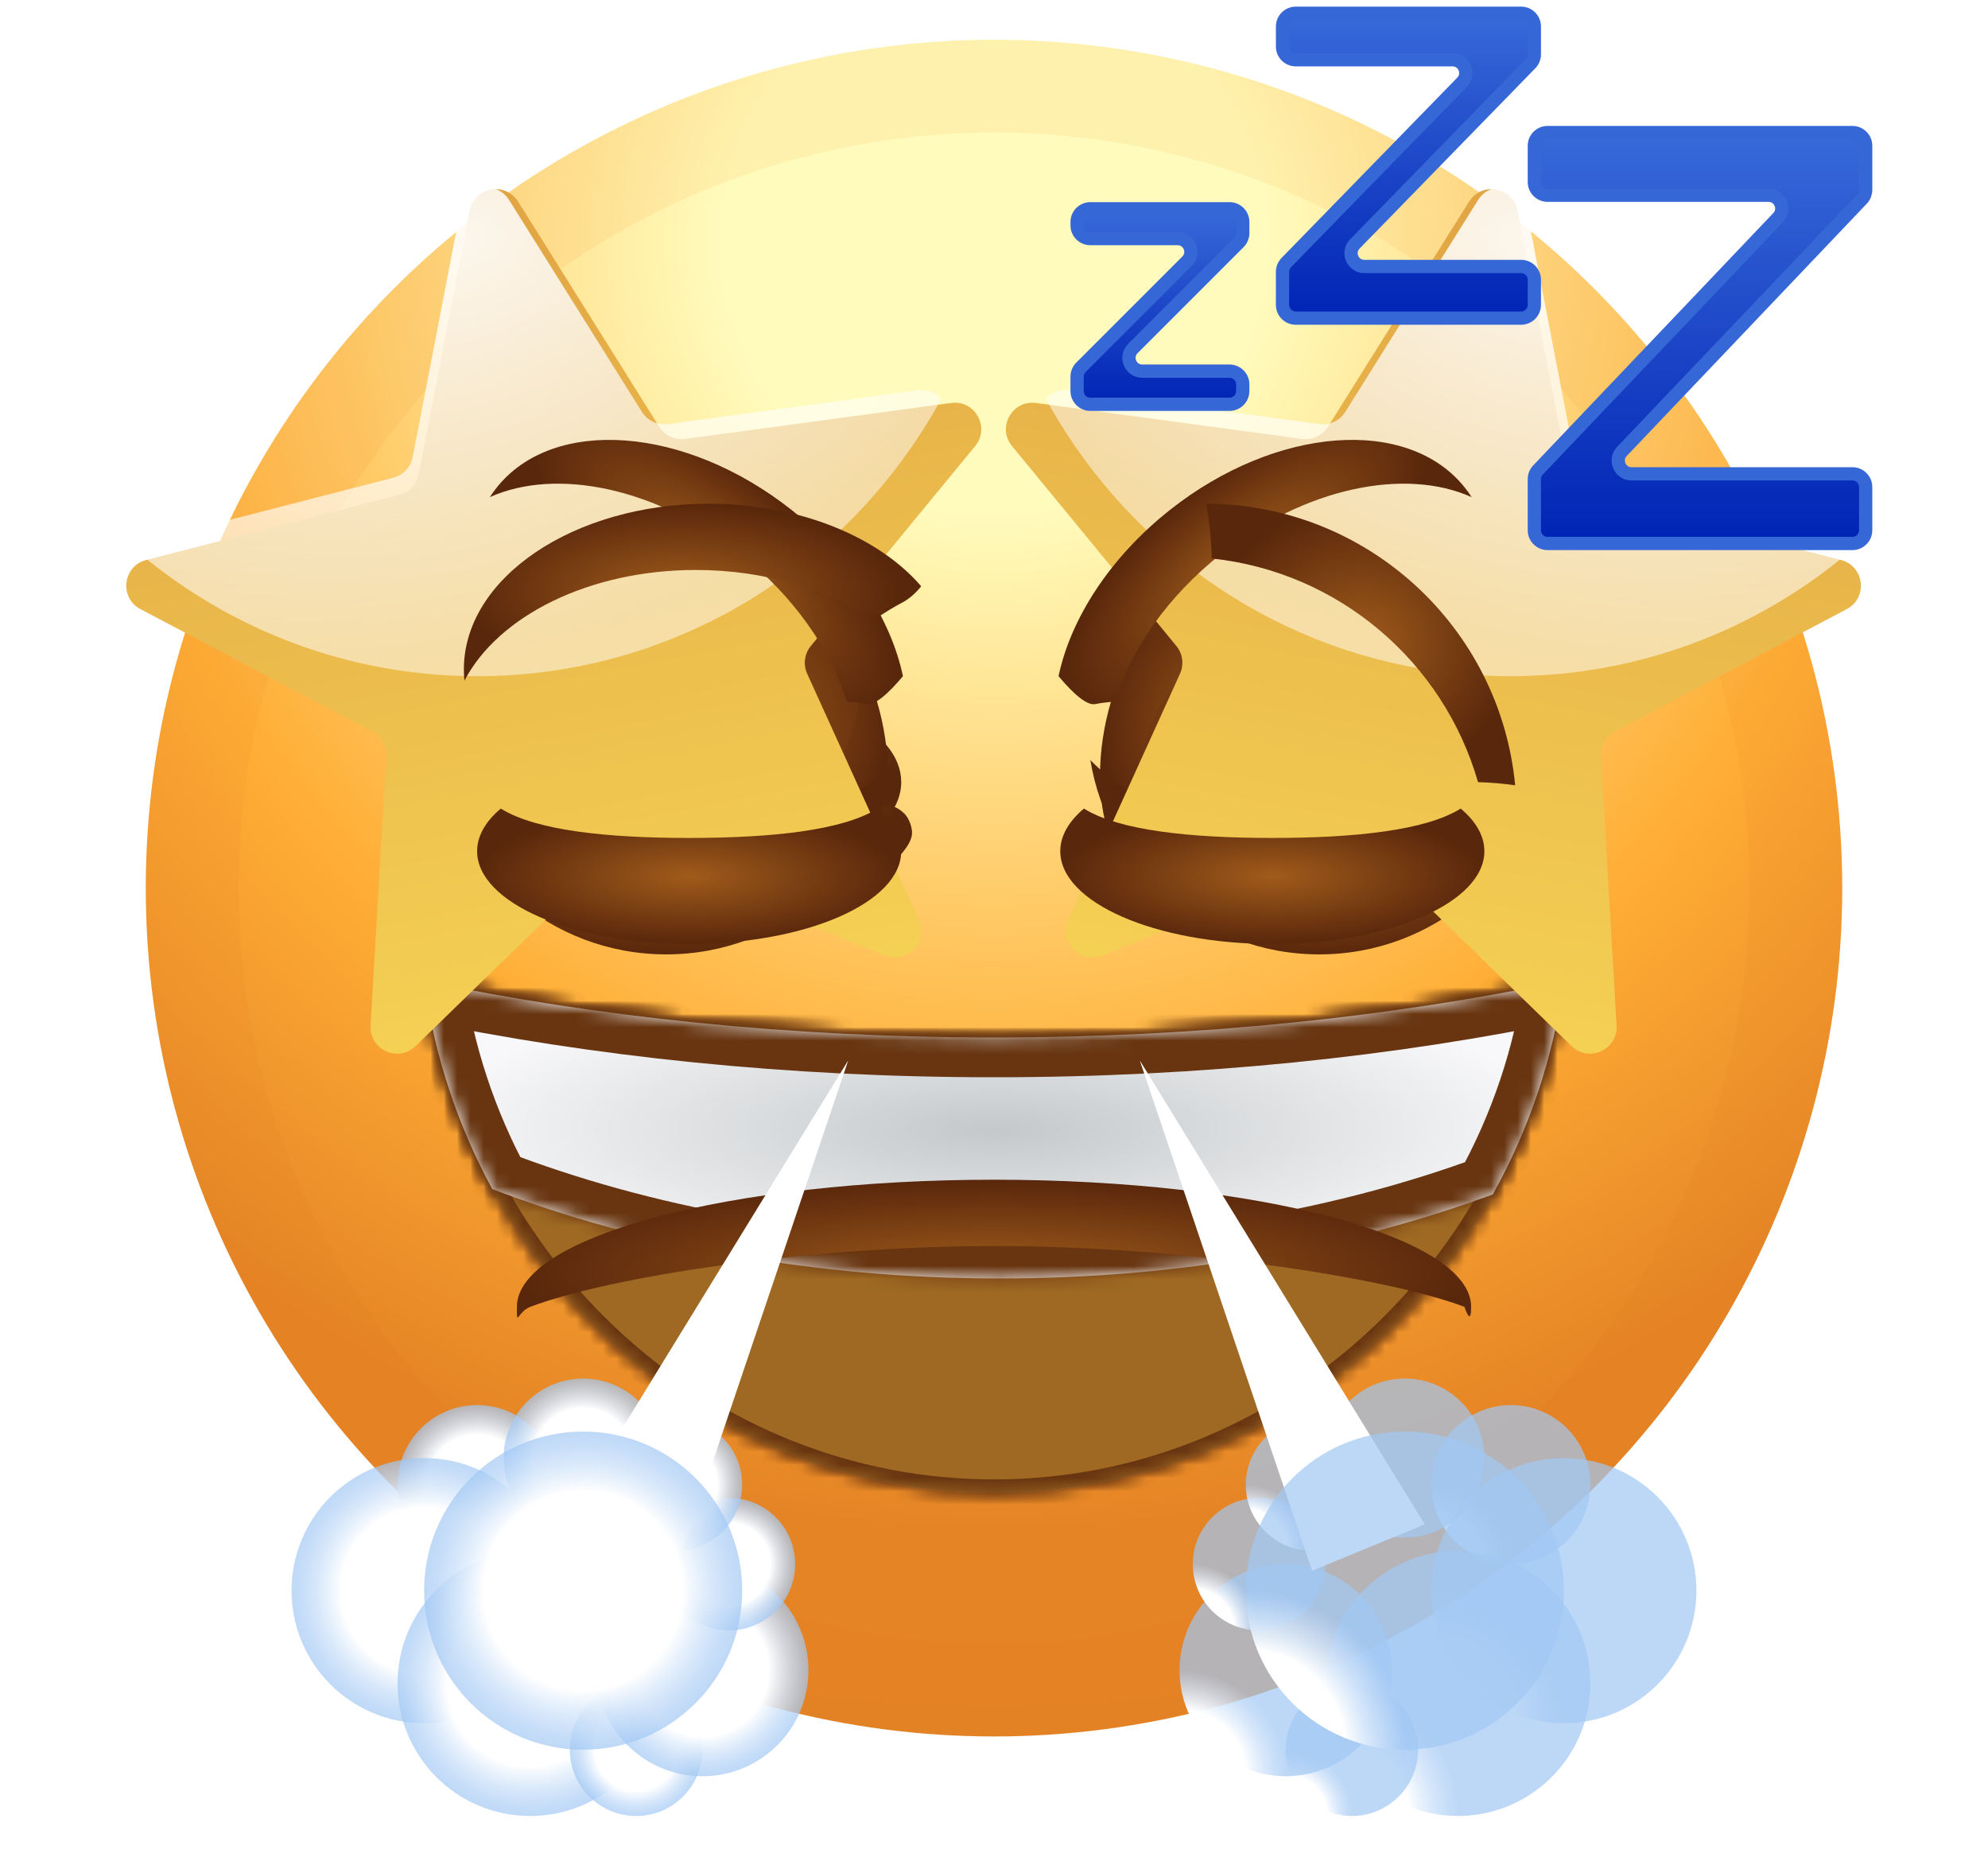 <svg width="150" height="141" viewBox="0 0 150 141" fill="none" xmlns="http://www.w3.org/2000/svg">
<g id="smiley-face--total">
<g id="base-smiley">
<circle cx="75" cy="67" r="64" fill="url(#paint0_radial_35_0)"/>
<circle cx="75" cy="67" r="60.5" stroke="url(#paint1_radial_35_0)" stroke-opacity="0.1" stroke-width="7"/>
</g>
<g id="faces">
<g id="mouth">
<g id="mouth-wow" filter="url(#filter0_d_35_0)">
<circle cx="75" cy="97" r="10" fill="url(#paint2_radial_35_0)"/>
</g>
<g id="lips-kiss" filter="url(#filter1_d_35_0)">
<path fill-rule="evenodd" clip-rule="evenodd" d="M80.287 81C78.573 81.459 76.591 81.834 74.418 82.103C76.929 82.572 79.058 83.329 80.562 84.272C83.269 85.362 84.951 86.886 84.951 88.573C84.951 89.873 83.952 91.076 82.254 92.059C81.982 92.283 81.68 92.502 81.35 92.714C79.842 94.027 77.652 95.289 75.023 96.326C76.515 97.002 77.839 97.748 78.942 98.526C79.473 98.744 79.97 98.976 80.428 99.219C83.214 100.312 84.951 101.858 84.951 103.573C84.951 105.259 83.269 106.783 80.562 107.874C78.975 108.868 76.692 109.656 74 110.118C76.106 110.401 78.021 110.786 79.669 111.25C85.62 110.316 89.951 107.456 89.951 104.073C89.951 100.888 86.113 98.166 80.698 97.079C80.861 96.771 80.951 96.431 80.951 96.073C80.951 95.715 80.861 95.374 80.698 95.067C86.113 93.979 89.951 91.258 89.951 88.073C89.951 84.808 85.918 82.03 80.287 81Z" fill="url(#paint3_radial_35_0)"/>
</g>
<g id="bottom-row-teeth">
<mask id="path-5-inside-1_35_0" fill="white">
<path fill-rule="evenodd" clip-rule="evenodd" d="M32 74C34.974 95.822 53.093 112.609 75 112.609C96.907 112.609 115.026 95.822 118 74C104.933 76.74 90.363 78.27 75 78.27C59.637 78.27 45.067 76.74 32 74Z"/>
</mask>
<path fill-rule="evenodd" clip-rule="evenodd" d="M32 74C34.974 95.822 53.093 112.609 75 112.609C96.907 112.609 115.026 95.822 118 74C104.933 76.74 90.363 78.27 75 78.27C59.637 78.27 45.067 76.74 32 74Z" fill="url(#paint4_radial_35_0)"/>
<path d="M32 74L32.616 71.064L28.453 70.191L29.027 74.405L32 74ZM118 74L120.973 74.405L121.547 70.191L117.384 71.064L118 74ZM75 109.609C54.691 109.609 37.758 94.03 34.972 73.595L29.027 74.405C32.191 97.615 51.495 115.609 75 115.609V109.609ZM115.027 73.595C112.242 94.03 95.309 109.609 75 109.609V115.609C98.505 115.609 117.809 97.615 120.973 74.405L115.027 73.595ZM117.384 71.064C104.531 73.759 90.168 75.27 75 75.27V81.27C90.558 81.27 105.335 79.721 118.616 76.936L117.384 71.064ZM75 75.27C59.832 75.27 45.469 73.759 32.616 71.064L31.384 76.936C44.665 79.721 59.442 81.27 75 81.27V75.27Z" fill="#683510" mask="url(#path-5-inside-1_35_0)"/>
</g>
<g id="top-row-teeth">
<mask id="path-7-inside-2_35_0" fill="white">
<path fill-rule="evenodd" clip-rule="evenodd" d="M112.634 90.109C101.713 94.139 88.999 96.45 75.428 96.45C61.407 96.45 48.301 93.983 37.142 89.702C34.548 84.939 32.768 79.638 32 74C45.067 76.74 59.637 78.27 75 78.27C90.363 78.27 104.933 76.74 118 74C117.21 79.799 115.35 85.242 112.634 90.109Z"/>
</mask>
<path fill-rule="evenodd" clip-rule="evenodd" d="M112.634 90.109C101.713 94.139 88.999 96.45 75.428 96.45C61.407 96.45 48.301 93.983 37.142 89.702C34.548 84.939 32.768 79.638 32 74C45.067 76.74 59.637 78.27 75 78.27C90.363 78.27 104.933 76.74 118 74C117.21 79.799 115.35 85.242 112.634 90.109Z" fill="url(#paint5_radial_35_0)"/>
<path d="M112.634 90.109L113.673 92.923L114.713 92.539L115.254 91.57L112.634 90.109ZM37.142 89.702L34.507 91.137L35.036 92.107L36.067 92.503L37.142 89.702ZM32 74L32.616 71.064L28.453 70.191L29.027 74.405L32 74ZM118 74L120.973 74.405L121.547 70.191L117.384 71.064L118 74ZM111.595 87.294C101.026 91.195 88.665 93.45 75.428 93.45V99.45C89.332 99.45 102.4 97.084 113.673 92.923L111.595 87.294ZM75.428 93.45C61.751 93.45 49.011 91.043 38.216 86.901L36.067 92.503C47.591 96.924 61.064 99.45 75.428 99.45V93.45ZM29.027 74.405C29.846 80.409 31.741 86.059 34.507 91.137L39.776 88.267C37.354 83.82 35.691 78.867 34.972 73.595L29.027 74.405ZM75 75.27C59.832 75.27 45.469 73.759 32.616 71.064L31.384 76.936C44.665 79.721 59.442 81.27 75 81.27V75.27ZM117.384 71.064C104.531 73.759 90.168 75.27 75 75.27V81.27C90.558 81.27 105.335 79.721 118.616 76.936L117.384 71.064ZM115.254 91.57C118.15 86.381 120.131 80.58 120.973 74.405L115.027 73.595C114.288 79.017 112.55 84.102 110.014 88.647L115.254 91.57Z" fill="#683510" mask="url(#path-7-inside-2_35_0)"/>
</g>
<g id="teeth-top-row--no-bottom">
<g id="bottom-row-teeth_2">
<mask id="path-9-inside-3_35_0" fill="white">
<path fill-rule="evenodd" clip-rule="evenodd" d="M32 74C34.974 95.822 53.093 112.609 75 112.609C96.907 112.609 115.026 95.822 118 74C104.933 76.74 90.363 78.27 75 78.27C59.637 78.27 45.067 76.74 32 74Z"/>
</mask>
<path fill-rule="evenodd" clip-rule="evenodd" d="M32 74C34.974 95.822 53.093 112.609 75 112.609C96.907 112.609 115.026 95.822 118 74C104.933 76.74 90.363 78.27 75 78.27C59.637 78.27 45.067 76.74 32 74Z" fill="#9F6923"/>
<path d="M32 74L32.205 73.021L30.818 72.73L31.009 74.135L32 74ZM118 74L118.991 74.135L119.182 72.73L117.795 73.021L118 74ZM75 111.609C53.626 111.609 35.902 95.225 32.991 73.865L31.009 74.135C34.047 96.419 52.56 113.609 75 113.609V111.609ZM117.009 73.865C114.098 95.225 96.374 111.609 75 111.609V113.609C97.44 113.609 115.953 96.419 118.991 74.135L117.009 73.865ZM117.795 73.021C104.799 75.747 90.298 77.27 75 77.27V79.27C90.428 79.27 105.067 77.734 118.205 74.979L117.795 73.021ZM75 77.27C59.702 77.27 45.201 75.747 32.205 73.021L31.795 74.979C44.933 77.734 59.572 79.27 75 79.27V77.27Z" fill="#683510" mask="url(#path-9-inside-3_35_0)"/>
</g>
<g id="top-row-teeth_2">
<mask id="path-11-inside-4_35_0" fill="white">
<path fill-rule="evenodd" clip-rule="evenodd" d="M112.634 90.109C101.713 94.139 88.999 96.45 75.428 96.45C61.407 96.45 48.301 93.983 37.142 89.702C34.548 84.939 32.768 79.638 32 74C45.067 76.74 59.637 78.27 75 78.27C90.363 78.27 104.933 76.74 118 74C117.21 79.799 115.35 85.242 112.634 90.109Z"/>
</mask>
<path fill-rule="evenodd" clip-rule="evenodd" d="M112.634 90.109C101.713 94.139 88.999 96.45 75.428 96.45C61.407 96.45 48.301 93.983 37.142 89.702C34.548 84.939 32.768 79.638 32 74C45.067 76.74 59.637 78.27 75 78.27C90.363 78.27 104.933 76.74 118 74C117.21 79.799 115.35 85.242 112.634 90.109Z" fill="url(#paint6_radial_35_0)"/>
<path d="M112.634 90.109L113.673 92.923L114.713 92.539L115.254 91.57L112.634 90.109ZM37.142 89.702L34.507 91.137L35.036 92.107L36.067 92.503L37.142 89.702ZM32 74L32.616 71.064L28.453 70.191L29.027 74.405L32 74ZM118 74L120.973 74.405L121.547 70.191L117.384 71.064L118 74ZM111.595 87.294C101.026 91.195 88.665 93.45 75.428 93.45V99.45C89.332 99.45 102.4 97.084 113.673 92.923L111.595 87.294ZM75.428 93.45C61.751 93.45 49.011 91.043 38.216 86.901L36.067 92.503C47.591 96.924 61.064 99.45 75.428 99.45V93.45ZM29.027 74.405C29.846 80.409 31.741 86.059 34.507 91.137L39.776 88.267C37.354 83.82 35.691 78.867 34.972 73.595L29.027 74.405ZM75 75.27C59.832 75.27 45.469 73.759 32.616 71.064L31.384 76.936C44.665 79.721 59.442 81.27 75 81.27V75.27ZM117.384 71.064C104.531 73.759 90.168 75.27 75 75.27V81.27C90.558 81.27 105.335 79.721 118.616 76.936L117.384 71.064ZM115.254 91.57C118.15 86.381 120.131 80.58 120.973 74.405L115.027 73.595C114.288 79.017 112.55 84.102 110.014 88.647L115.254 91.57Z" fill="#683510" mask="url(#path-11-inside-4_35_0)"/>
</g>
</g>
<g id="mouth-smoke-puff">
<g id="mouth_2" filter="url(#filter2_d_35_0)">
<path d="M40 97.593C39 98 39 99.182 39 97.593C39 92.295 55.118 88 75 88C94.882 88 111 92.295 111 97.593C111 99.182 110.5 97.593 110.5 97.593C104.51 95.318 88.92 93 75 93C61.08 93 45.99 95.318 40 97.593Z" fill="url(#paint7_radial_35_0)"/>
</g>
<g id="smoke-puff">
<g id="smoke-puff-left" filter="url(#filter3_d_35_0)">
<g id="puff-group">
<g id="puff-balls">
<circle id="Ellipse 41" cx="35" cy="111" r="6" fill="url(#paint8_radial_35_0)"/>
<circle id="Ellipse 42" cx="43" cy="109" r="6" fill="url(#paint9_radial_35_0)"/>
<circle id="Ellipse 43" cx="31" cy="119" r="10" fill="url(#paint10_radial_35_0)"/>
<circle id="Ellipse 44" cx="39" cy="126" r="10" fill="url(#paint11_radial_35_0)"/>
<circle id="Ellipse 45" cx="47" cy="131" r="5" fill="url(#paint12_radial_35_0)"/>
<circle id="Ellipse 46" cx="52" cy="125" r="8" fill="url(#paint13_radial_35_0)"/>
<circle id="Ellipse 47" cx="54" cy="117" r="5" fill="url(#paint14_radial_35_0)"/>
<circle id="Ellipse 48" cx="50" cy="111" r="5" fill="url(#paint15_radial_35_0)"/>
</g>
<g id="puff-base">
<g id="Vector 8" filter="url(#filter4_i_35_0)">
<path d="M41.5 112L63 77L50 115.5L41.5 112Z" fill="white"/>
</g>
<circle id="Ellipse 49" cx="43" cy="119" r="12" fill="url(#paint16_radial_35_0)"/>
</g>
</g>
</g>
<g id="smoke-puff-left_2" filter="url(#filter5_d_35_0)">
<g id="puff-group_2">
<g id="puff-balls_2">
<circle id="Ellipse 41_2" r="6" transform="matrix(-1 0 0 1 115 111)" fill="url(#paint17_radial_35_0)"/>
<circle id="Ellipse 42_2" r="6" transform="matrix(-1 0 0 1 107 109)" fill="url(#paint18_radial_35_0)"/>
<circle id="Ellipse 43_2" r="10" transform="matrix(-1 0 0 1 119 119)" fill="url(#paint19_radial_35_0)"/>
<circle id="Ellipse 44_2" r="10" transform="matrix(-1 0 0 1 111 126)" fill="url(#paint20_radial_35_0)"/>
<circle id="Ellipse 45_2" r="5" transform="matrix(-1 0 0 1 103 131)" fill="url(#paint21_radial_35_0)"/>
<circle id="Ellipse 46_2" r="8" transform="matrix(-1 0 0 1 98 125)" fill="url(#paint22_radial_35_0)"/>
<circle id="Ellipse 47_2" r="5" transform="matrix(-1 0 0 1 96 117)" fill="url(#paint23_radial_35_0)"/>
<circle id="Ellipse 48_2" r="5" transform="matrix(-1 0 0 1 100 111)" fill="url(#paint24_radial_35_0)"/>
</g>
<g id="puff-base_2">
<g id="Vector 8_2" filter="url(#filter6_i_35_0)">
<path d="M108.5 112L87 77L100 115.5L108.5 112Z" fill="white"/>
</g>
<circle id="Ellipse 49_2" r="12" transform="matrix(-1 0 0 1 107 119)" fill="url(#paint25_radial_35_0)"/>
</g>
</g>
</g>
</g>
</g>
</g>
<g id="eyes">
<g id="eyes--left-wink">
<g id="eye-left" filter="url(#filter7_d_35_0)">
<path fill-rule="evenodd" clip-rule="evenodd" d="M66.494 61.216C67.456 60.253 68 59.159 68 58C68 54.134 61.956 51 54.5 51C47.044 51 41 54.134 41 58C41 59.159 41.544 60.253 42.506 61.216C44.752 59.556 49.28 59 54.5 59C59.72 59 64.248 59.556 66.494 61.216Z" fill="url(#paint26_radial_35_0)"/>
</g>
<g id="eye-right" filter="url(#filter8_d_35_0)">
<ellipse cx="93.5" cy="58.5" rx="7.5" ry="11.5" fill="url(#paint27_radial_35_0)"/>
</g>
</g>
<g id="left-eye" filter="url(#filter9_d_35_0)">
<path fill-rule="evenodd" clip-rule="evenodd" d="M64.581 65.301C66.092 63.396 67 60.778 67 57.5C67 50.044 62.299 42 56.5 42C50.701 42 46 50.044 46 57.5C46 60.778 46.908 63.396 48.419 65.301C49.531 59.901 52.729 56 56.5 56C60.271 56 63.469 59.901 64.581 65.301Z" fill="url(#paint28_radial_35_0)"/>
</g>
<g id="right-eye" filter="url(#filter10_d_35_0)">
<path fill-rule="evenodd" clip-rule="evenodd" d="M101.581 65.301C103.092 63.396 104 60.778 104 57.5C104 50.044 99.299 42 93.5 42C87.701 42 83 50.044 83 57.5C83 60.778 83.908 63.396 85.419 65.301C86.531 59.901 89.729 56 93.5 56C97.271 56 100.469 59.901 101.581 65.301Z" fill="url(#paint29_radial_35_0)"/>
</g>
<g id="right-eye--dizzy" filter="url(#filter11_d_35_0)">
<path d="M82 46.492C82 44.731 86.483 41.333 90.901 39.746C92.897 39.029 93.692 38.931 96.668 39.035C101.294 39.196 103.812 40.309 107.222 43.7C110.541 47.001 111.779 49.659 111.96 53.869C112.075 56.556 111.976 57.265 111.197 59.314C109.625 63.448 107.071 66.213 103.13 68.05C100.403 69.322 96.527 69.316 93.731 68.036C85.191 64.127 83.558 53.724 90.721 48.863C92.209 47.853 92.768 47.683 94.969 47.573C98.103 47.415 99.839 48.145 102.131 50.582C104.637 53.246 104.98 55.83 103.194 58.58C101.138 61.745 97.386 62.307 94.737 59.846C92.399 57.673 94.829 54.806 97.457 56.637C98.942 57.672 100.233 56.496 99.743 54.554C99.416 53.259 97.051 51.638 95.488 51.638C93.017 51.638 90.27 54.643 90.29 57.324C90.307 59.51 92.502 62.636 94.895 63.881C96.561 64.749 99.309 64.855 101.338 64.129C104.756 62.906 107.884 58.332 107.884 54.554C107.884 49.785 103.929 44.904 98.948 43.527C97.072 43.008 96.456 42.983 94.38 43.337C91.758 43.784 89.216 44.918 87.448 46.427C84.813 48.678 83.777 49.013 82.631 47.981C82.284 47.668 82 46.998 82 46.492Z" fill="url(#paint30_radial_35_0)"/>
</g>
<g id="left-eye--dizzy" filter="url(#filter12_d_35_0)">
<path d="M68.816 61.866C68.774 63.626 64.21 66.916 59.756 68.396C57.743 69.065 56.947 69.144 53.974 68.969C49.352 68.697 46.862 67.524 43.534 64.052C40.295 60.672 39.121 57.986 39.041 53.773C38.99 51.084 39.106 50.378 39.934 48.348C41.605 44.253 44.224 41.549 48.208 39.807C50.965 38.601 54.84 38.7 57.605 40.047C66.048 44.159 67.431 54.598 60.154 59.286C58.642 60.26 58.08 60.417 55.876 60.475C52.74 60.557 51.021 59.786 48.788 57.294C46.347 54.571 46.066 51.98 47.918 49.273C50.048 46.158 53.813 45.687 56.403 48.211C58.688 50.438 56.19 53.247 53.606 51.353C52.146 50.283 50.828 51.428 51.272 53.38C51.567 54.684 53.892 56.361 55.455 56.398C57.925 56.457 60.743 53.519 60.787 50.838C60.823 48.652 58.704 45.474 56.342 44.172C54.696 43.265 51.952 43.094 49.906 43.77C46.459 44.911 43.223 49.409 43.133 53.185C43.018 57.953 46.855 62.927 51.802 64.424C53.665 64.987 54.28 65.028 56.364 64.724C58.995 64.339 61.565 63.267 63.367 61.8C66.056 59.612 67.099 59.303 68.221 60.362C68.56 60.683 68.828 61.359 68.816 61.866Z" fill="url(#paint31_radial_35_0)"/>
</g>
<g id="eyes--sleepy">
<g id="Subtract" filter="url(#filter13_d_35_0)">
<path d="M67.541 56.342C63.512 60.397 57.273 63 50.27 63C43.268 63 37.029 60.397 33 56.342C34.358 64.655 41.573 71 50.27 71C58.968 71 66.183 64.655 67.541 56.342Z" fill="url(#paint32_radial_35_0)"/>
</g>
<g id="Subtract_2" filter="url(#filter14_d_35_0)">
<path d="M116.811 56.342C112.782 60.397 106.544 63 99.541 63C92.538 63 86.3 60.397 82.27 56.342C83.628 64.655 90.844 71 99.541 71C108.238 71 115.454 64.655 116.811 56.342Z" fill="url(#paint33_radial_35_0)"/>
</g>
</g>
<g id="eyes--stars">
<g id="eye-left_2">
<g id="Star 5" filter="url(#filter15_d_35_0)">
<path d="M38.092 13.209C37.128 11.671 34.779 12.109 34.434 13.891L30.59 33.768C30.444 34.526 29.873 35.133 29.126 35.325L10.03 40.247C8.26 40.703 7.979 43.099 9.596 43.952L27.081 53.178C27.774 53.544 28.189 54.281 28.144 55.063L26.963 75.372C26.857 77.194 29.046 78.194 30.354 76.922L44.814 62.858C45.383 62.305 46.226 62.14 46.962 62.439L65.769 70.08C67.443 70.761 69.09 69.046 68.342 67.4L59.905 48.828C59.589 48.134 59.697 47.32 60.181 46.731L72.58 31.652C73.734 30.248 72.568 28.157 70.767 28.4L50.703 31.113C49.925 31.218 49.157 30.859 48.74 30.194L38.092 13.209Z" fill="url(#paint34_linear_35_0)"/>
</g>
<path id="Intersect" fill-rule="evenodd" clip-rule="evenodd" d="M10.438 41.664C10.68 41.2 11.109 40.824 11.708 40.669L29.672 36.04C30.419 35.847 30.989 35.241 31.136 34.483L34.755 15.772C35.099 13.989 37.449 13.551 38.413 15.089L48.434 31.074C48.851 31.739 49.618 32.099 50.396 31.994L69.282 29.44C70.002 29.343 70.621 29.619 71.031 30.076C64.216 42.559 51.083 51.013 36 51.013C26.28 51.013 17.369 47.502 10.438 41.664Z" fill="url(#paint35_radial_35_0)"/>
</g>
<g id="eye-right_2">
<g id="Star 5_2" filter="url(#filter16_d_35_0)">
<path d="M111.846 13.209C112.811 11.671 115.16 12.109 115.505 13.891L119.348 33.768C119.495 34.526 120.065 35.133 120.813 35.325L139.908 40.247C141.679 40.703 141.959 43.099 140.343 43.952L122.858 53.178C122.165 53.544 121.749 54.281 121.795 55.063L122.975 75.372C123.081 77.194 120.892 78.194 119.584 76.922L105.124 62.858C104.555 62.305 103.713 62.14 102.977 62.439L84.17 70.08C82.495 70.761 80.849 69.046 81.596 67.4L90.034 48.828C90.349 48.134 90.242 47.32 89.758 46.731L77.359 31.652C76.204 30.248 77.37 28.157 79.172 28.4L99.236 31.113C100.014 31.218 100.782 30.859 101.199 30.194L111.846 13.209Z" fill="url(#paint36_linear_35_0)"/>
</g>
<path id="Intersect_2" fill-rule="evenodd" clip-rule="evenodd" d="M139.5 41.664C139.258 41.2 138.83 40.824 138.231 40.669L120.267 36.04C119.519 35.847 118.949 35.241 118.803 34.483L115.184 15.772C114.839 13.989 112.49 13.551 111.526 15.089L101.505 31.074C101.088 31.739 100.32 32.099 99.542 31.994L80.657 29.44C79.936 29.343 79.317 29.619 78.908 30.076C85.723 42.559 98.856 51.013 113.939 51.013C123.659 51.013 132.569 47.502 139.5 41.664Z" fill="url(#paint37_radial_35_0)"/>
</g>
</g>
<g id="eyes--mad">
<g id="right-eye-group-mad">
<g id="Subtract_3" filter="url(#filter17_d_35_0)">
<path fill-rule="evenodd" clip-rule="evenodd" d="M110.215 60C111.356 60.963 112 62.056 112 63.216C112 67.082 104.837 70.216 96 70.216C87.163 70.216 80 67.082 80 63.216C80 62.056 80.644 60.963 81.785 60C84.447 61.66 89.814 62.216 96 62.216C102.187 62.216 107.553 61.66 110.215 60Z" fill="url(#paint38_radial_35_0)"/>
</g>
<g id="Subtract_4" filter="url(#filter18_d_35_0)">
<path d="M79.87 50.011C81.008 51.368 82.019 52.246 82.644 52.116C82.991 52.044 83.5 51.979 84.115 51.923C85.312 48.02 88.095 43.985 92.162 40.772C98.49 35.772 106.036 34.255 111.038 36.504C110.885 36.265 110.72 36.033 110.542 35.808C106.263 30.391 96.294 31.135 88.277 37.469C83.725 41.066 80.78 45.693 79.87 50.011Z" fill="url(#paint39_radial_35_0)"/>
</g>
</g>
<g id="left-eye-group-mad">
<g id="Subtract_5" filter="url(#filter19_d_35_0)">
<path fill-rule="evenodd" clip-rule="evenodd" d="M37.785 60C36.644 60.963 36 62.056 36 63.216C36 67.082 43.163 70.216 52 70.216C60.837 70.216 68 67.082 68 63.216C68 62.056 67.356 60.963 66.215 60C63.553 61.66 58.187 62.216 52 62.216C45.813 62.216 40.447 61.66 37.785 60Z" fill="url(#paint40_radial_35_0)"/>
</g>
<g id="Subtract_6" filter="url(#filter20_d_35_0)">
<path d="M68.13 50.011C66.992 51.368 65.981 52.246 65.356 52.116C65.009 52.044 64.5 51.979 63.885 51.923C62.688 48.02 59.905 43.985 55.838 40.772C49.51 35.772 41.965 34.255 36.962 36.504C37.115 36.265 37.28 36.033 37.458 35.808C41.737 30.391 51.706 31.135 59.723 37.469C64.275 41.066 67.22 45.693 68.13 50.011Z" fill="url(#paint41_radial_35_0)"/>
</g>
</g>
</g>
</g>
<g id="eyebrows">
<g id="eyebrow-right" filter="url(#filter21_d_35_0)">
<path d="M114.323 58.243C113.406 58.11 112.471 58.031 111.522 58.007C108.926 48.959 101.041 42.147 91.427 41.131C91.406 39.72 91.26 38.34 91 37C103.186 37.035 113.19 46.346 114.323 58.243Z" fill="url(#paint42_radial_35_0)"/>
</g>
<g id="eyebrow-left" filter="url(#filter22_d_35_0)">
<path d="M69.506 43.227C68.998 43.88 68.42 44.29 68 44.5C67.547 44.726 66.764 45.211 65.824 45.828C62.459 43.468 57.733 42 52.5 42C44.434 42 37.574 45.488 35.042 50.353C35.014 50.071 35 49.787 35 49.5C35 42.596 43.283 37 53.5 37C60.334 37 66.302 39.504 69.506 43.227Z" fill="url(#paint43_radial_35_0)"/>
</g>
</g>
</g>
<g id="sleep-group">
<path id="z-small" d="M81.27 17V16.75C81.27 16.198 81.718 15.75 82.27 15.75H92.77C93.323 15.75 93.77 16.198 93.77 16.75V17.586C93.77 17.851 93.665 18.105 93.478 18.293L85.478 26.293C84.848 26.923 85.294 28 86.185 28H92.77C93.323 28 93.77 28.448 93.77 29V29.5C93.77 30.052 93.323 30.5 92.77 30.5H82.27C81.718 30.5 81.27 30.052 81.27 29.5V28.414C81.27 28.149 81.376 27.895 81.563 27.707L89.563 19.707C90.193 19.077 89.747 18 88.856 18H82.27C81.718 18 81.27 17.552 81.27 17Z" fill="url(#paint44_linear_35_0)" stroke="#3667D7"/>
<path id="z-medium" d="M96.77 3.508V2C96.77 1.448 97.218 1 97.77 1H114.77C115.323 1 115.77 1.448 115.77 2V4.102C115.77 4.363 115.669 4.613 115.487 4.8L102.226 18.404C101.608 19.037 102.057 20.102 102.942 20.102H114.77C115.323 20.102 115.77 20.549 115.77 21.102V23C115.77 23.552 115.323 24 114.77 24H97.77C97.218 24 96.77 23.552 96.77 23V20.508C96.77 20.248 96.872 19.997 97.054 19.81L110.315 6.206C110.933 5.573 110.484 4.508 109.599 4.508H97.77C97.218 4.508 96.77 4.061 96.77 3.508Z" fill="url(#paint45_linear_35_0)" stroke="#3667D7"/>
<path id="z-big" d="M115.77 13.729V11C115.77 10.448 116.218 10 116.77 10H139.77C140.323 10 140.77 10.448 140.77 11V14.329C140.77 14.586 140.672 14.832 140.495 15.018L122.378 34.056C121.772 34.693 122.223 35.746 123.102 35.746H139.77C140.323 35.746 140.77 36.194 140.77 36.746V40C140.77 40.552 140.323 41 139.77 41H116.77C116.218 41 115.77 40.552 115.77 40V36.145C115.77 35.889 115.869 35.642 116.046 35.456L134.163 16.418C134.769 15.781 134.317 14.729 133.438 14.729H116.77C116.218 14.729 115.77 14.281 115.77 13.729Z" fill="url(#paint46_linear_35_0)" stroke="#3667D7"/>
</g>
</g>
<defs>
<filter id="filter0_d_35_0" x="63" y="86" width="24" height="24" filterUnits="userSpaceOnUse" color-interpolation-filters="sRGB">
<feFlood flood-opacity="0" result="BackgroundImageFix"/>
<feColorMatrix in="SourceAlpha" type="matrix" values="0 0 0 0 0 0 0 0 0 0 0 0 0 0 0 0 0 0 127 0" result="hardAlpha"/>
<feOffset dy="1"/>
<feGaussianBlur stdDeviation="1"/>
<feColorMatrix type="matrix" values="0 0 0 0 0.992 0 0 0 0 0.965 0 0 0 0 0.333 0 0 0 1 0"/>
<feBlend mode="normal" in2="BackgroundImageFix" result="effect1_dropShadow_35_0"/>
<feBlend mode="normal" in="SourceGraphic" in2="effect1_dropShadow_35_0" result="shape"/>
</filter>
<filter id="filter1_d_35_0" x="73" y="78" width="21.951" height="36.251" filterUnits="userSpaceOnUse" color-interpolation-filters="sRGB">
<feFlood flood-opacity="0" result="BackgroundImageFix"/>
<feColorMatrix in="SourceAlpha" type="matrix" values="0 0 0 0 0 0 0 0 0 0 0 0 0 0 0 0 0 0 127 0" result="hardAlpha"/>
<feOffset dx="2"/>
<feGaussianBlur stdDeviation="1.5"/>
<feColorMatrix type="matrix" values="0 0 0 0 0 0 0 0 0 0 0 0 0 0 0 0 0 0 0.25 0"/>
<feBlend mode="normal" in2="BackgroundImageFix" result="effect1_dropShadow_35_0"/>
<feBlend mode="normal" in="SourceGraphic" in2="effect1_dropShadow_35_0" result="shape"/>
</filter>
<filter id="filter2_d_35_0" x="37" y="87" width="76" height="14.398" filterUnits="userSpaceOnUse" color-interpolation-filters="sRGB">
<feFlood flood-opacity="0" result="BackgroundImageFix"/>
<feColorMatrix in="SourceAlpha" type="matrix" values="0 0 0 0 0 0 0 0 0 0 0 0 0 0 0 0 0 0 127 0" result="hardAlpha"/>
<feOffset dy="1"/>
<feGaussianBlur stdDeviation="1"/>
<feColorMatrix type="matrix" values="0 0 0 0 0.992 0 0 0 0 0.965 0 0 0 0 0.333 0 0 0 1 0"/>
<feBlend mode="normal" in2="BackgroundImageFix" result="effect1_dropShadow_35_0"/>
<feBlend mode="normal" in="SourceGraphic" in2="effect1_dropShadow_35_0" result="shape"/>
</filter>
<filter id="filter3_d_35_0" x="18" y="74" width="50" height="67" filterUnits="userSpaceOnUse" color-interpolation-filters="sRGB">
<feFlood flood-opacity="0" result="BackgroundImageFix"/>
<feColorMatrix in="SourceAlpha" type="matrix" values="0 0 0 0 0 0 0 0 0 0 0 0 0 0 0 0 0 0 127 0" result="hardAlpha"/>
<feOffset dx="1" dy="1"/>
<feGaussianBlur stdDeviation="2"/>
<feComposite in2="hardAlpha" operator="out"/>
<feColorMatrix type="matrix" values="0 0 0 0 0 0 0 0 0 0 0 0 0 0 0 0 0 0 0.25 0"/>
<feBlend mode="normal" in2="BackgroundImageFix" result="effect1_dropShadow_35_0"/>
<feBlend mode="normal" in="SourceGraphic" in2="effect1_dropShadow_35_0" result="shape"/>
</filter>
<filter id="filter4_i_35_0" x="41.5" y="77" width="21.5" height="40.5" filterUnits="userSpaceOnUse" color-interpolation-filters="sRGB">
<feFlood flood-opacity="0" result="BackgroundImageFix"/>
<feBlend mode="normal" in="SourceGraphic" in2="BackgroundImageFix" result="shape"/>
<feColorMatrix in="SourceAlpha" type="matrix" values="0 0 0 0 0 0 0 0 0 0 0 0 0 0 0 0 0 0 127 0" result="hardAlpha"/>
<feOffset dy="2"/>
<feGaussianBlur stdDeviation="1"/>
<feComposite in2="hardAlpha" operator="arithmetic" k2="-1" k3="1"/>
<feColorMatrix type="matrix" values="0 0 0 0 0.442 0 0 0 0 0.405 0 0 0 0 0.405 0 0 0 0.25 0"/>
<feBlend mode="normal" in2="shape" result="effect1_innerShadow_35_0"/>
</filter>
<filter id="filter5_d_35_0" x="82" y="74" width="50" height="67" filterUnits="userSpaceOnUse" color-interpolation-filters="sRGB">
<feFlood flood-opacity="0" result="BackgroundImageFix"/>
<feColorMatrix in="SourceAlpha" type="matrix" values="0 0 0 0 0 0 0 0 0 0 0 0 0 0 0 0 0 0 127 0" result="hardAlpha"/>
<feOffset dx="-1" dy="1"/>
<feGaussianBlur stdDeviation="2"/>
<feComposite in2="hardAlpha" operator="out"/>
<feColorMatrix type="matrix" values="0 0 0 0 0 0 0 0 0 0 0 0 0 0 0 0 0 0 0.25 0"/>
<feBlend mode="normal" in2="BackgroundImageFix" result="effect1_dropShadow_35_0"/>
<feBlend mode="normal" in="SourceGraphic" in2="effect1_dropShadow_35_0" result="shape"/>
</filter>
<filter id="filter6_i_35_0" x="87" y="77" width="21.5" height="40.5" filterUnits="userSpaceOnUse" color-interpolation-filters="sRGB">
<feFlood flood-opacity="0" result="BackgroundImageFix"/>
<feBlend mode="normal" in="SourceGraphic" in2="BackgroundImageFix" result="shape"/>
<feColorMatrix in="SourceAlpha" type="matrix" values="0 0 0 0 0 0 0 0 0 0 0 0 0 0 0 0 0 0 127 0" result="hardAlpha"/>
<feOffset dy="2"/>
<feGaussianBlur stdDeviation="1"/>
<feComposite in2="hardAlpha" operator="arithmetic" k2="-1" k3="1"/>
<feColorMatrix type="matrix" values="0 0 0 0 0.442 0 0 0 0 0.405 0 0 0 0 0.405 0 0 0 0.25 0"/>
<feBlend mode="normal" in2="shape" result="effect1_innerShadow_35_0"/>
</filter>
<filter id="filter7_d_35_0" x="39" y="50" width="31" height="14.216" filterUnits="userSpaceOnUse" color-interpolation-filters="sRGB">
<feFlood flood-opacity="0" result="BackgroundImageFix"/>
<feColorMatrix in="SourceAlpha" type="matrix" values="0 0 0 0 0 0 0 0 0 0 0 0 0 0 0 0 0 0 127 0" result="hardAlpha"/>
<feOffset dy="1"/>
<feGaussianBlur stdDeviation="1"/>
<feColorMatrix type="matrix" values="0 0 0 0 0.992 0 0 0 0 0.965 0 0 0 0 0.333 0 0 0 1 0"/>
<feBlend mode="normal" in2="BackgroundImageFix" result="effect1_dropShadow_35_0"/>
<feBlend mode="normal" in="SourceGraphic" in2="effect1_dropShadow_35_0" result="shape"/>
</filter>
<filter id="filter8_d_35_0" x="84" y="46" width="19" height="27" filterUnits="userSpaceOnUse" color-interpolation-filters="sRGB">
<feFlood flood-opacity="0" result="BackgroundImageFix"/>
<feColorMatrix in="SourceAlpha" type="matrix" values="0 0 0 0 0 0 0 0 0 0 0 0 0 0 0 0 0 0 127 0" result="hardAlpha"/>
<feOffset dy="1"/>
<feGaussianBlur stdDeviation="1"/>
<feColorMatrix type="matrix" values="0 0 0 0 0.992 0 0 0 0 0.965 0 0 0 0 0.333 0 0 0 1 0"/>
<feBlend mode="normal" in2="BackgroundImageFix" result="effect1_dropShadow_35_0"/>
<feBlend mode="normal" in="SourceGraphic" in2="effect1_dropShadow_35_0" result="shape"/>
</filter>
<filter id="filter9_d_35_0" x="44" y="41" width="25" height="27.301" filterUnits="userSpaceOnUse" color-interpolation-filters="sRGB">
<feFlood flood-opacity="0" result="BackgroundImageFix"/>
<feColorMatrix in="SourceAlpha" type="matrix" values="0 0 0 0 0 0 0 0 0 0 0 0 0 0 0 0 0 0 127 0" result="hardAlpha"/>
<feOffset dy="1"/>
<feGaussianBlur stdDeviation="1"/>
<feColorMatrix type="matrix" values="0 0 0 0 0.992 0 0 0 0 0.965 0 0 0 0 0.333 0 0 0 1 0"/>
<feBlend mode="normal" in2="BackgroundImageFix" result="effect1_dropShadow_35_0"/>
<feBlend mode="normal" in="SourceGraphic" in2="effect1_dropShadow_35_0" result="shape"/>
</filter>
<filter id="filter10_d_35_0" x="81" y="41" width="25" height="27.301" filterUnits="userSpaceOnUse" color-interpolation-filters="sRGB">
<feFlood flood-opacity="0" result="BackgroundImageFix"/>
<feColorMatrix in="SourceAlpha" type="matrix" values="0 0 0 0 0 0 0 0 0 0 0 0 0 0 0 0 0 0 127 0" result="hardAlpha"/>
<feOffset dy="1"/>
<feGaussianBlur stdDeviation="1"/>
<feColorMatrix type="matrix" values="0 0 0 0 0.992 0 0 0 0 0.965 0 0 0 0 0.333 0 0 0 1 0"/>
<feBlend mode="normal" in2="BackgroundImageFix" result="effect1_dropShadow_35_0"/>
<feBlend mode="normal" in="SourceGraphic" in2="effect1_dropShadow_35_0" result="shape"/>
</filter>
<filter id="filter11_d_35_0" x="80" y="38" width="34" height="34" filterUnits="userSpaceOnUse" color-interpolation-filters="sRGB">
<feFlood flood-opacity="0" result="BackgroundImageFix"/>
<feColorMatrix in="SourceAlpha" type="matrix" values="0 0 0 0 0 0 0 0 0 0 0 0 0 0 0 0 0 0 127 0" result="hardAlpha"/>
<feOffset dy="1"/>
<feGaussianBlur stdDeviation="1"/>
<feColorMatrix type="matrix" values="0 0 0 0 0.992 0 0 0 0 0.965 0 0 0 0 0.333 0 0 0 1 0"/>
<feBlend mode="normal" in2="BackgroundImageFix" result="effect1_dropShadow_35_0"/>
<feBlend mode="normal" in="SourceGraphic" in2="effect1_dropShadow_35_0" result="shape"/>
</filter>
<filter id="filter12_d_35_0" x="37.031" y="37.966" width="33.785" height="34.084" filterUnits="userSpaceOnUse" color-interpolation-filters="sRGB">
<feFlood flood-opacity="0" result="BackgroundImageFix"/>
<feColorMatrix in="SourceAlpha" type="matrix" values="0 0 0 0 0 0 0 0 0 0 0 0 0 0 0 0 0 0 127 0" result="hardAlpha"/>
<feOffset dy="1"/>
<feGaussianBlur stdDeviation="1"/>
<feColorMatrix type="matrix" values="0 0 0 0 0.992 0 0 0 0 0.965 0 0 0 0 0.333 0 0 0 1 0"/>
<feBlend mode="normal" in2="BackgroundImageFix" result="effect1_dropShadow_35_0"/>
<feBlend mode="normal" in="SourceGraphic" in2="effect1_dropShadow_35_0" result="shape"/>
</filter>
<filter id="filter13_d_35_0" x="31" y="55.342" width="38.541" height="18.658" filterUnits="userSpaceOnUse" color-interpolation-filters="sRGB">
<feFlood flood-opacity="0" result="BackgroundImageFix"/>
<feColorMatrix in="SourceAlpha" type="matrix" values="0 0 0 0 0 0 0 0 0 0 0 0 0 0 0 0 0 0 127 0" result="hardAlpha"/>
<feOffset dy="1"/>
<feGaussianBlur stdDeviation="1"/>
<feColorMatrix type="matrix" values="0 0 0 0 0.992 0 0 0 0 0.965 0 0 0 0 0.333 0 0 0 1 0"/>
<feBlend mode="normal" in2="BackgroundImageFix" result="effect1_dropShadow_35_0"/>
<feBlend mode="normal" in="SourceGraphic" in2="effect1_dropShadow_35_0" result="shape"/>
</filter>
<filter id="filter14_d_35_0" x="80.27" y="55.342" width="38.541" height="18.658" filterUnits="userSpaceOnUse" color-interpolation-filters="sRGB">
<feFlood flood-opacity="0" result="BackgroundImageFix"/>
<feColorMatrix in="SourceAlpha" type="matrix" values="0 0 0 0 0 0 0 0 0 0 0 0 0 0 0 0 0 0 127 0" result="hardAlpha"/>
<feOffset dy="1"/>
<feGaussianBlur stdDeviation="1"/>
<feColorMatrix type="matrix" values="0 0 0 0 0.992 0 0 0 0 0.965 0 0 0 0 0.333 0 0 0 1 0"/>
<feBlend mode="normal" in2="BackgroundImageFix" result="effect1_dropShadow_35_0"/>
<feBlend mode="normal" in="SourceGraphic" in2="effect1_dropShadow_35_0" result="shape"/>
</filter>
<filter id="filter15_d_35_0" x="7.529" y="12.27" width="68.512" height="69.223" filterUnits="userSpaceOnUse" color-interpolation-filters="sRGB">
<feFlood flood-opacity="0" result="BackgroundImageFix"/>
<feColorMatrix in="SourceAlpha" type="matrix" values="0 0 0 0 0 0 0 0 0 0 0 0 0 0 0 0 0 0 127 0" result="hardAlpha"/>
<feOffset dx="1" dy="2"/>
<feGaussianBlur stdDeviation="1"/>
<feComposite in2="hardAlpha" operator="out"/>
<feColorMatrix type="matrix" values="0 0 0 0 0.341 0 0 0 0 0.129 0 0 0 0 0.059 0 0 0 1 0"/>
<feBlend mode="normal" in2="BackgroundImageFix" result="effect1_dropShadow_35_0"/>
<feBlend mode="normal" in="SourceGraphic" in2="effect1_dropShadow_35_0" result="shape"/>
</filter>
<filter id="filter16_d_35_0" x="73.898" y="12.27" width="68.512" height="69.223" filterUnits="userSpaceOnUse" color-interpolation-filters="sRGB">
<feFlood flood-opacity="0" result="BackgroundImageFix"/>
<feColorMatrix in="SourceAlpha" type="matrix" values="0 0 0 0 0 0 0 0 0 0 0 0 0 0 0 0 0 0 127 0" result="hardAlpha"/>
<feOffset dx="-1" dy="2"/>
<feGaussianBlur stdDeviation="1"/>
<feComposite in2="hardAlpha" operator="out"/>
<feColorMatrix type="matrix" values="0 0 0 0 0.341 0 0 0 0 0.129 0 0 0 0 0.059 0 0 0 1 0"/>
<feBlend mode="normal" in2="BackgroundImageFix" result="effect1_dropShadow_35_0"/>
<feBlend mode="normal" in="SourceGraphic" in2="effect1_dropShadow_35_0" result="shape"/>
</filter>
<filter id="filter17_d_35_0" x="78" y="59" width="36" height="14.216" filterUnits="userSpaceOnUse" color-interpolation-filters="sRGB">
<feFlood flood-opacity="0" result="BackgroundImageFix"/>
<feColorMatrix in="SourceAlpha" type="matrix" values="0 0 0 0 0 0 0 0 0 0 0 0 0 0 0 0 0 0 127 0" result="hardAlpha"/>
<feOffset dy="1"/>
<feGaussianBlur stdDeviation="1"/>
<feColorMatrix type="matrix" values="0 0 0 0 0.992 0 0 0 0 0.965 0 0 0 0 0.333 0 0 0 1 0"/>
<feBlend mode="normal" in2="BackgroundImageFix" result="effect1_dropShadow_35_0"/>
<feBlend mode="normal" in="SourceGraphic" in2="effect1_dropShadow_35_0" result="shape"/>
</filter>
<filter id="filter18_d_35_0" x="77.87" y="31.186" width="35.168" height="23.943" filterUnits="userSpaceOnUse" color-interpolation-filters="sRGB">
<feFlood flood-opacity="0" result="BackgroundImageFix"/>
<feColorMatrix in="SourceAlpha" type="matrix" values="0 0 0 0 0 0 0 0 0 0 0 0 0 0 0 0 0 0 127 0" result="hardAlpha"/>
<feOffset dy="1"/>
<feGaussianBlur stdDeviation="1"/>
<feColorMatrix type="matrix" values="0 0 0 0 0.992 0 0 0 0 0.965 0 0 0 0 0.333 0 0 0 1 0"/>
<feBlend mode="normal" in2="BackgroundImageFix" result="effect1_dropShadow_35_0"/>
<feBlend mode="normal" in="SourceGraphic" in2="effect1_dropShadow_35_0" result="shape"/>
</filter>
<filter id="filter19_d_35_0" x="34" y="59" width="36" height="14.216" filterUnits="userSpaceOnUse" color-interpolation-filters="sRGB">
<feFlood flood-opacity="0" result="BackgroundImageFix"/>
<feColorMatrix in="SourceAlpha" type="matrix" values="0 0 0 0 0 0 0 0 0 0 0 0 0 0 0 0 0 0 127 0" result="hardAlpha"/>
<feOffset dy="1"/>
<feGaussianBlur stdDeviation="1"/>
<feColorMatrix type="matrix" values="0 0 0 0 0.992 0 0 0 0 0.965 0 0 0 0 0.333 0 0 0 1 0"/>
<feBlend mode="normal" in2="BackgroundImageFix" result="effect1_dropShadow_35_0"/>
<feBlend mode="normal" in="SourceGraphic" in2="effect1_dropShadow_35_0" result="shape"/>
</filter>
<filter id="filter20_d_35_0" x="34.962" y="31.186" width="35.168" height="23.943" filterUnits="userSpaceOnUse" color-interpolation-filters="sRGB">
<feFlood flood-opacity="0" result="BackgroundImageFix"/>
<feColorMatrix in="SourceAlpha" type="matrix" values="0 0 0 0 0 0 0 0 0 0 0 0 0 0 0 0 0 0 127 0" result="hardAlpha"/>
<feOffset dy="1"/>
<feGaussianBlur stdDeviation="1"/>
<feColorMatrix type="matrix" values="0 0 0 0 0.992 0 0 0 0 0.965 0 0 0 0 0.333 0 0 0 1 0"/>
<feBlend mode="normal" in2="BackgroundImageFix" result="effect1_dropShadow_35_0"/>
<feBlend mode="normal" in="SourceGraphic" in2="effect1_dropShadow_35_0" result="shape"/>
</filter>
<filter id="filter21_d_35_0" x="89" y="36" width="27.323" height="25.243" filterUnits="userSpaceOnUse" color-interpolation-filters="sRGB">
<feFlood flood-opacity="0" result="BackgroundImageFix"/>
<feColorMatrix in="SourceAlpha" type="matrix" values="0 0 0 0 0 0 0 0 0 0 0 0 0 0 0 0 0 0 127 0" result="hardAlpha"/>
<feOffset dy="1"/>
<feGaussianBlur stdDeviation="1"/>
<feColorMatrix type="matrix" values="0 0 0 0 0.992 0 0 0 0 0.965 0 0 0 0 0.333 0 0 0 1 0"/>
<feBlend mode="normal" in2="BackgroundImageFix" result="effect1_dropShadow_35_0"/>
<feBlend mode="normal" in="SourceGraphic" in2="effect1_dropShadow_35_0" result="shape"/>
</filter>
<filter id="filter22_d_35_0" x="33" y="36" width="38.506" height="17.353" filterUnits="userSpaceOnUse" color-interpolation-filters="sRGB">
<feFlood flood-opacity="0" result="BackgroundImageFix"/>
<feColorMatrix in="SourceAlpha" type="matrix" values="0 0 0 0 0 0 0 0 0 0 0 0 0 0 0 0 0 0 127 0" result="hardAlpha"/>
<feOffset dy="1"/>
<feGaussianBlur stdDeviation="1"/>
<feColorMatrix type="matrix" values="0 0 0 0 0.992 0 0 0 0 0.965 0 0 0 0 0.333 0 0 0 1 0"/>
<feBlend mode="normal" in2="BackgroundImageFix" result="effect1_dropShadow_35_0"/>
<feBlend mode="normal" in="SourceGraphic" in2="effect1_dropShadow_35_0" result="shape"/>
</filter>
<radialGradient id="paint0_radial_35_0" cx="0" cy="0" r="1" gradientUnits="userSpaceOnUse" gradientTransform="translate(75 18) rotate(90) scale(113)">
<stop offset="0.183" stop-color="#FFFBBC"/>
<stop offset="0.598" stop-color="#FFAE36"/>
<stop offset="0.865" stop-color="#E58425"/>
</radialGradient>
<radialGradient id="paint1_radial_35_0" cx="0" cy="0" r="1" gradientUnits="userSpaceOnUse" gradientTransform="translate(75 16) rotate(90) scale(115)">
<stop offset="0.056" stop-color="#FF992A"/>
<stop offset="1" stop-color="#D66B1F"/>
</radialGradient>
<radialGradient id="paint2_radial_35_0" cx="0" cy="0" r="1" gradientUnits="userSpaceOnUse" gradientTransform="translate(75 97) rotate(90) scale(10)">
<stop stop-color="#A05B1A"/>
<stop offset="1" stop-color="#59270C"/>
</radialGradient>
<radialGradient id="paint3_radial_35_0" cx="0" cy="0" r="1" gradientUnits="userSpaceOnUse" gradientTransform="translate(81.976 96.125) rotate(180) scale(7.976 15.125)">
<stop stop-color="#A05B1A"/>
<stop offset="1" stop-color="#59270C"/>
</radialGradient>
<radialGradient id="paint4_radial_35_0" cx="0" cy="0" r="1" gradientUnits="userSpaceOnUse" gradientTransform="translate(75 93.304) rotate(90) scale(19.304 43)">
<stop stop-color="#C4C8CA"/>
<stop offset="1" stop-color="#F8F8FA"/>
</radialGradient>
<radialGradient id="paint5_radial_35_0" cx="0" cy="0" r="1" gradientUnits="userSpaceOnUse" gradientTransform="translate(75 85.225) rotate(90) scale(11.225 43)">
<stop stop-color="#C4C8CA"/>
<stop offset="1" stop-color="#F8F8FA"/>
</radialGradient>
<radialGradient id="paint6_radial_35_0" cx="0" cy="0" r="1" gradientUnits="userSpaceOnUse" gradientTransform="translate(75 85.225) rotate(90) scale(11.225 43)">
<stop stop-color="#C4C8CA"/>
<stop offset="1" stop-color="#F8F8FA"/>
</radialGradient>
<radialGradient id="paint7_radial_35_0" cx="0" cy="0" r="1" gradientUnits="userSpaceOnUse" gradientTransform="translate(75 95) rotate(90) scale(7 36)">
<stop stop-color="#A05B1A"/>
<stop offset="1" stop-color="#59270C"/>
</radialGradient>
<radialGradient id="paint8_radial_35_0" cx="0" cy="0" r="1" gradientUnits="userSpaceOnUse" gradientTransform="translate(35 111) rotate(90) scale(6)">
<stop stop-color="white"/>
<stop offset="0.625" stop-color="white"/>
<stop offset="1" stop-color="#A2C8F4" stop-opacity="0.7"/>
</radialGradient>
<radialGradient id="paint9_radial_35_0" cx="0" cy="0" r="1" gradientUnits="userSpaceOnUse" gradientTransform="translate(43 109) rotate(90) scale(6)">
<stop stop-color="white"/>
<stop offset="0.625" stop-color="white"/>
<stop offset="1" stop-color="#A2C8F4" stop-opacity="0.7"/>
</radialGradient>
<radialGradient id="paint10_radial_35_0" cx="0" cy="0" r="1" gradientUnits="userSpaceOnUse" gradientTransform="translate(31 119) rotate(90) scale(10)">
<stop stop-color="white"/>
<stop offset="0.625" stop-color="white"/>
<stop offset="1" stop-color="#A2C8F4" stop-opacity="0.7"/>
</radialGradient>
<radialGradient id="paint11_radial_35_0" cx="0" cy="0" r="1" gradientUnits="userSpaceOnUse" gradientTransform="translate(39 126) rotate(90) scale(10)">
<stop stop-color="white"/>
<stop offset="0.625" stop-color="white"/>
<stop offset="1" stop-color="#A2C8F4" stop-opacity="0.7"/>
</radialGradient>
<radialGradient id="paint12_radial_35_0" cx="0" cy="0" r="1" gradientUnits="userSpaceOnUse" gradientTransform="translate(47 131) rotate(90) scale(5)">
<stop stop-color="white"/>
<stop offset="0.625" stop-color="white"/>
<stop offset="1" stop-color="#A2C8F4" stop-opacity="0.7"/>
</radialGradient>
<radialGradient id="paint13_radial_35_0" cx="0" cy="0" r="1" gradientUnits="userSpaceOnUse" gradientTransform="translate(52 125) rotate(90) scale(8)">
<stop stop-color="white"/>
<stop offset="0.625" stop-color="white"/>
<stop offset="1" stop-color="#A2C8F4" stop-opacity="0.7"/>
</radialGradient>
<radialGradient id="paint14_radial_35_0" cx="0" cy="0" r="1" gradientUnits="userSpaceOnUse" gradientTransform="translate(54 117) rotate(90) scale(5)">
<stop stop-color="white"/>
<stop offset="0.625" stop-color="white"/>
<stop offset="1" stop-color="#A2C8F4" stop-opacity="0.7"/>
</radialGradient>
<radialGradient id="paint15_radial_35_0" cx="0" cy="0" r="1" gradientUnits="userSpaceOnUse" gradientTransform="translate(50 111) rotate(90) scale(5)">
<stop stop-color="white"/>
<stop offset="0.625" stop-color="white"/>
<stop offset="1" stop-color="#A2C8F4" stop-opacity="0.7"/>
</radialGradient>
<radialGradient id="paint16_radial_35_0" cx="0" cy="0" r="1" gradientUnits="userSpaceOnUse" gradientTransform="translate(43 119) rotate(90) scale(12)">
<stop stop-color="white"/>
<stop offset="0.625" stop-color="white"/>
<stop offset="1" stop-color="#A2C8F4" stop-opacity="0.7"/>
</radialGradient>
<radialGradient id="paint17_radial_35_0" cx="0" cy="0" r="1" gradientUnits="userSpaceOnUse" gradientTransform="translate(6 6) rotate(90) scale(6)">
<stop stop-color="white"/>
<stop offset="0.625" stop-color="white"/>
<stop offset="1" stop-color="#A2C8F4" stop-opacity="0.7"/>
</radialGradient>
<radialGradient id="paint18_radial_35_0" cx="0" cy="0" r="1" gradientUnits="userSpaceOnUse" gradientTransform="translate(6 6) rotate(90) scale(6)">
<stop stop-color="white"/>
<stop offset="0.625" stop-color="white"/>
<stop offset="1" stop-color="#A2C8F4" stop-opacity="0.7"/>
</radialGradient>
<radialGradient id="paint19_radial_35_0" cx="0" cy="0" r="1" gradientUnits="userSpaceOnUse" gradientTransform="translate(10 10) rotate(90) scale(10)">
<stop stop-color="white"/>
<stop offset="0.625" stop-color="white"/>
<stop offset="1" stop-color="#A2C8F4" stop-opacity="0.7"/>
</radialGradient>
<radialGradient id="paint20_radial_35_0" cx="0" cy="0" r="1" gradientUnits="userSpaceOnUse" gradientTransform="translate(10 10) rotate(90) scale(10)">
<stop stop-color="white"/>
<stop offset="0.625" stop-color="white"/>
<stop offset="1" stop-color="#A2C8F4" stop-opacity="0.7"/>
</radialGradient>
<radialGradient id="paint21_radial_35_0" cx="0" cy="0" r="1" gradientUnits="userSpaceOnUse" gradientTransform="translate(5 5) rotate(90) scale(5)">
<stop stop-color="white"/>
<stop offset="0.625" stop-color="white"/>
<stop offset="1" stop-color="#A2C8F4" stop-opacity="0.7"/>
</radialGradient>
<radialGradient id="paint22_radial_35_0" cx="0" cy="0" r="1" gradientUnits="userSpaceOnUse" gradientTransform="translate(8 8) rotate(90) scale(8)">
<stop stop-color="white"/>
<stop offset="0.625" stop-color="white"/>
<stop offset="1" stop-color="#A2C8F4" stop-opacity="0.7"/>
</radialGradient>
<radialGradient id="paint23_radial_35_0" cx="0" cy="0" r="1" gradientUnits="userSpaceOnUse" gradientTransform="translate(5 5) rotate(90) scale(5)">
<stop stop-color="white"/>
<stop offset="0.625" stop-color="white"/>
<stop offset="1" stop-color="#A2C8F4" stop-opacity="0.7"/>
</radialGradient>
<radialGradient id="paint24_radial_35_0" cx="0" cy="0" r="1" gradientUnits="userSpaceOnUse" gradientTransform="translate(5 5) rotate(90) scale(5)">
<stop stop-color="white"/>
<stop offset="0.625" stop-color="white"/>
<stop offset="1" stop-color="#A2C8F4" stop-opacity="0.7"/>
</radialGradient>
<radialGradient id="paint25_radial_35_0" cx="0" cy="0" r="1" gradientUnits="userSpaceOnUse" gradientTransform="translate(12 12) rotate(90) scale(12)">
<stop stop-color="white"/>
<stop offset="0.625" stop-color="white"/>
<stop offset="1" stop-color="#A2C8F4" stop-opacity="0.7"/>
</radialGradient>
<radialGradient id="paint26_radial_35_0" cx="0" cy="0" r="1" gradientUnits="userSpaceOnUse" gradientTransform="translate(54.5 56.108) rotate(90) scale(5.108 13.5)">
<stop stop-color="#A05B1A"/>
<stop offset="1" stop-color="#59270C"/>
</radialGradient>
<radialGradient id="paint27_radial_35_0" cx="0" cy="0" r="1" gradientUnits="userSpaceOnUse" gradientTransform="translate(93.5 58.5) rotate(90) scale(11.5 7.5)">
<stop stop-color="#A05B1A"/>
<stop offset="1" stop-color="#59270C"/>
</radialGradient>
<radialGradient id="paint28_radial_35_0" cx="0" cy="0" r="1" gradientUnits="userSpaceOnUse" gradientTransform="translate(56.5 53.651) rotate(90) scale(11.65 10.5)">
<stop stop-color="#A05B1A"/>
<stop offset="1" stop-color="#59270C"/>
</radialGradient>
<radialGradient id="paint29_radial_35_0" cx="0" cy="0" r="1" gradientUnits="userSpaceOnUse" gradientTransform="translate(93.5 53.651) rotate(90) scale(11.65 10.5)">
<stop stop-color="#A05B1A"/>
<stop offset="1" stop-color="#59270C"/>
</radialGradient>
<radialGradient id="paint30_radial_35_0" cx="0" cy="0" r="1" gradientUnits="userSpaceOnUse" gradientTransform="translate(97 54) rotate(90) scale(15)">
<stop stop-color="#A05B1A"/>
<stop offset="1" stop-color="#59270C"/>
</radialGradient>
<radialGradient id="paint31_radial_35_0" cx="0" cy="0" r="1" gradientUnits="userSpaceOnUse" gradientTransform="translate(54 54) rotate(-88.627) scale(15)">
<stop stop-color="#A05B1A"/>
<stop offset="1" stop-color="#59270C"/>
</radialGradient>
<radialGradient id="paint32_radial_35_0" cx="0" cy="0" r="1" gradientUnits="userSpaceOnUse" gradientTransform="translate(50.27 63.671) rotate(90) scale(7.329 17.27)">
<stop stop-color="#A05B1A"/>
<stop offset="1" stop-color="#59270C"/>
</radialGradient>
<radialGradient id="paint33_radial_35_0" cx="0" cy="0" r="1" gradientUnits="userSpaceOnUse" gradientTransform="translate(99.541 63.671) rotate(90) scale(7.329 17.27)">
<stop stop-color="#A05B1A"/>
<stop offset="1" stop-color="#59270C"/>
</radialGradient>
<linearGradient id="paint34_linear_35_0" x1="35.397" y1="8.91" x2="48.541" y2="76.24" gradientUnits="userSpaceOnUse">
<stop stop-color="#E0A243"/>
<stop offset="1" stop-color="#F5D254"/>
</linearGradient>
<radialGradient id="paint35_radial_35_0" cx="0" cy="0" r="1" gradientUnits="userSpaceOnUse" gradientTransform="translate(34.44 18.175) rotate(72.949) scale(30.851 50.626)">
<stop stop-color="white" stop-opacity="0.9"/>
<stop offset="1" stop-color="white" stop-opacity="0.5"/>
</radialGradient>
<linearGradient id="paint36_linear_35_0" x1="114.541" y1="8.91" x2="101.397" y2="76.24" gradientUnits="userSpaceOnUse">
<stop stop-color="#E0A243"/>
<stop offset="1" stop-color="#F5D254"/>
</linearGradient>
<radialGradient id="paint37_radial_35_0" cx="0" cy="0" r="1" gradientUnits="userSpaceOnUse" gradientTransform="translate(115.499 18.175) rotate(107.051) scale(30.851 50.626)">
<stop stop-color="white" stop-opacity="0.9"/>
<stop offset="1" stop-color="white" stop-opacity="0.5"/>
</radialGradient>
<radialGradient id="paint38_radial_35_0" cx="0" cy="0" r="1" gradientUnits="userSpaceOnUse" gradientTransform="translate(96 65.108) rotate(-90) scale(5.108 16)">
<stop stop-color="#A05B1A"/>
<stop offset="1" stop-color="#59270C"/>
</radialGradient>
<radialGradient id="paint39_radial_35_0" cx="0" cy="0" r="1" gradientUnits="userSpaceOnUse" gradientTransform="translate(94.036 41.428) rotate(51.687) scale(6.677 16.436)">
<stop stop-color="#A05B1A"/>
<stop offset="1" stop-color="#59270C"/>
</radialGradient>
<radialGradient id="paint40_radial_35_0" cx="0" cy="0" r="1" gradientUnits="userSpaceOnUse" gradientTransform="translate(52 65.108) rotate(-90) scale(5.108 16)">
<stop stop-color="#A05B1A"/>
<stop offset="1" stop-color="#59270C"/>
</radialGradient>
<radialGradient id="paint41_radial_35_0" cx="0" cy="0" r="1" gradientUnits="userSpaceOnUse" gradientTransform="translate(53.964 41.428) rotate(128.313) scale(6.677 16.436)">
<stop stop-color="#A05B1A"/>
<stop offset="1" stop-color="#59270C"/>
</radialGradient>
<radialGradient id="paint42_radial_35_0" cx="0" cy="0" r="1" gradientUnits="userSpaceOnUse" gradientTransform="translate(102.662 47.621) rotate(90) scale(10.621 11.662)">
<stop stop-color="#A05B1A"/>
<stop offset="1" stop-color="#59270C"/>
</radialGradient>
<radialGradient id="paint43_radial_35_0" cx="0" cy="0" r="1" gradientUnits="userSpaceOnUse" gradientTransform="translate(51.436 43.676) rotate(90) scale(6.677 16.436)">
<stop stop-color="#A05B1A"/>
<stop offset="1" stop-color="#59270C"/>
</radialGradient>
<linearGradient id="paint44_linear_35_0" x1="87.52" y1="15.75" x2="87.52" y2="30.5" gradientUnits="userSpaceOnUse">
<stop stop-color="#386AD9"/>
<stop offset="1" stop-color="#0023B5"/>
</linearGradient>
<linearGradient id="paint45_linear_35_0" x1="106.27" y1="1" x2="106.27" y2="24" gradientUnits="userSpaceOnUse">
<stop stop-color="#386AD9"/>
<stop offset="1" stop-color="#0023B5"/>
</linearGradient>
<linearGradient id="paint46_linear_35_0" x1="128.27" y1="10" x2="128.27" y2="41" gradientUnits="userSpaceOnUse">
<stop stop-color="#386AD9"/>
<stop offset="1" stop-color="#0023B5"/>
</linearGradient>
</defs>
</svg>
